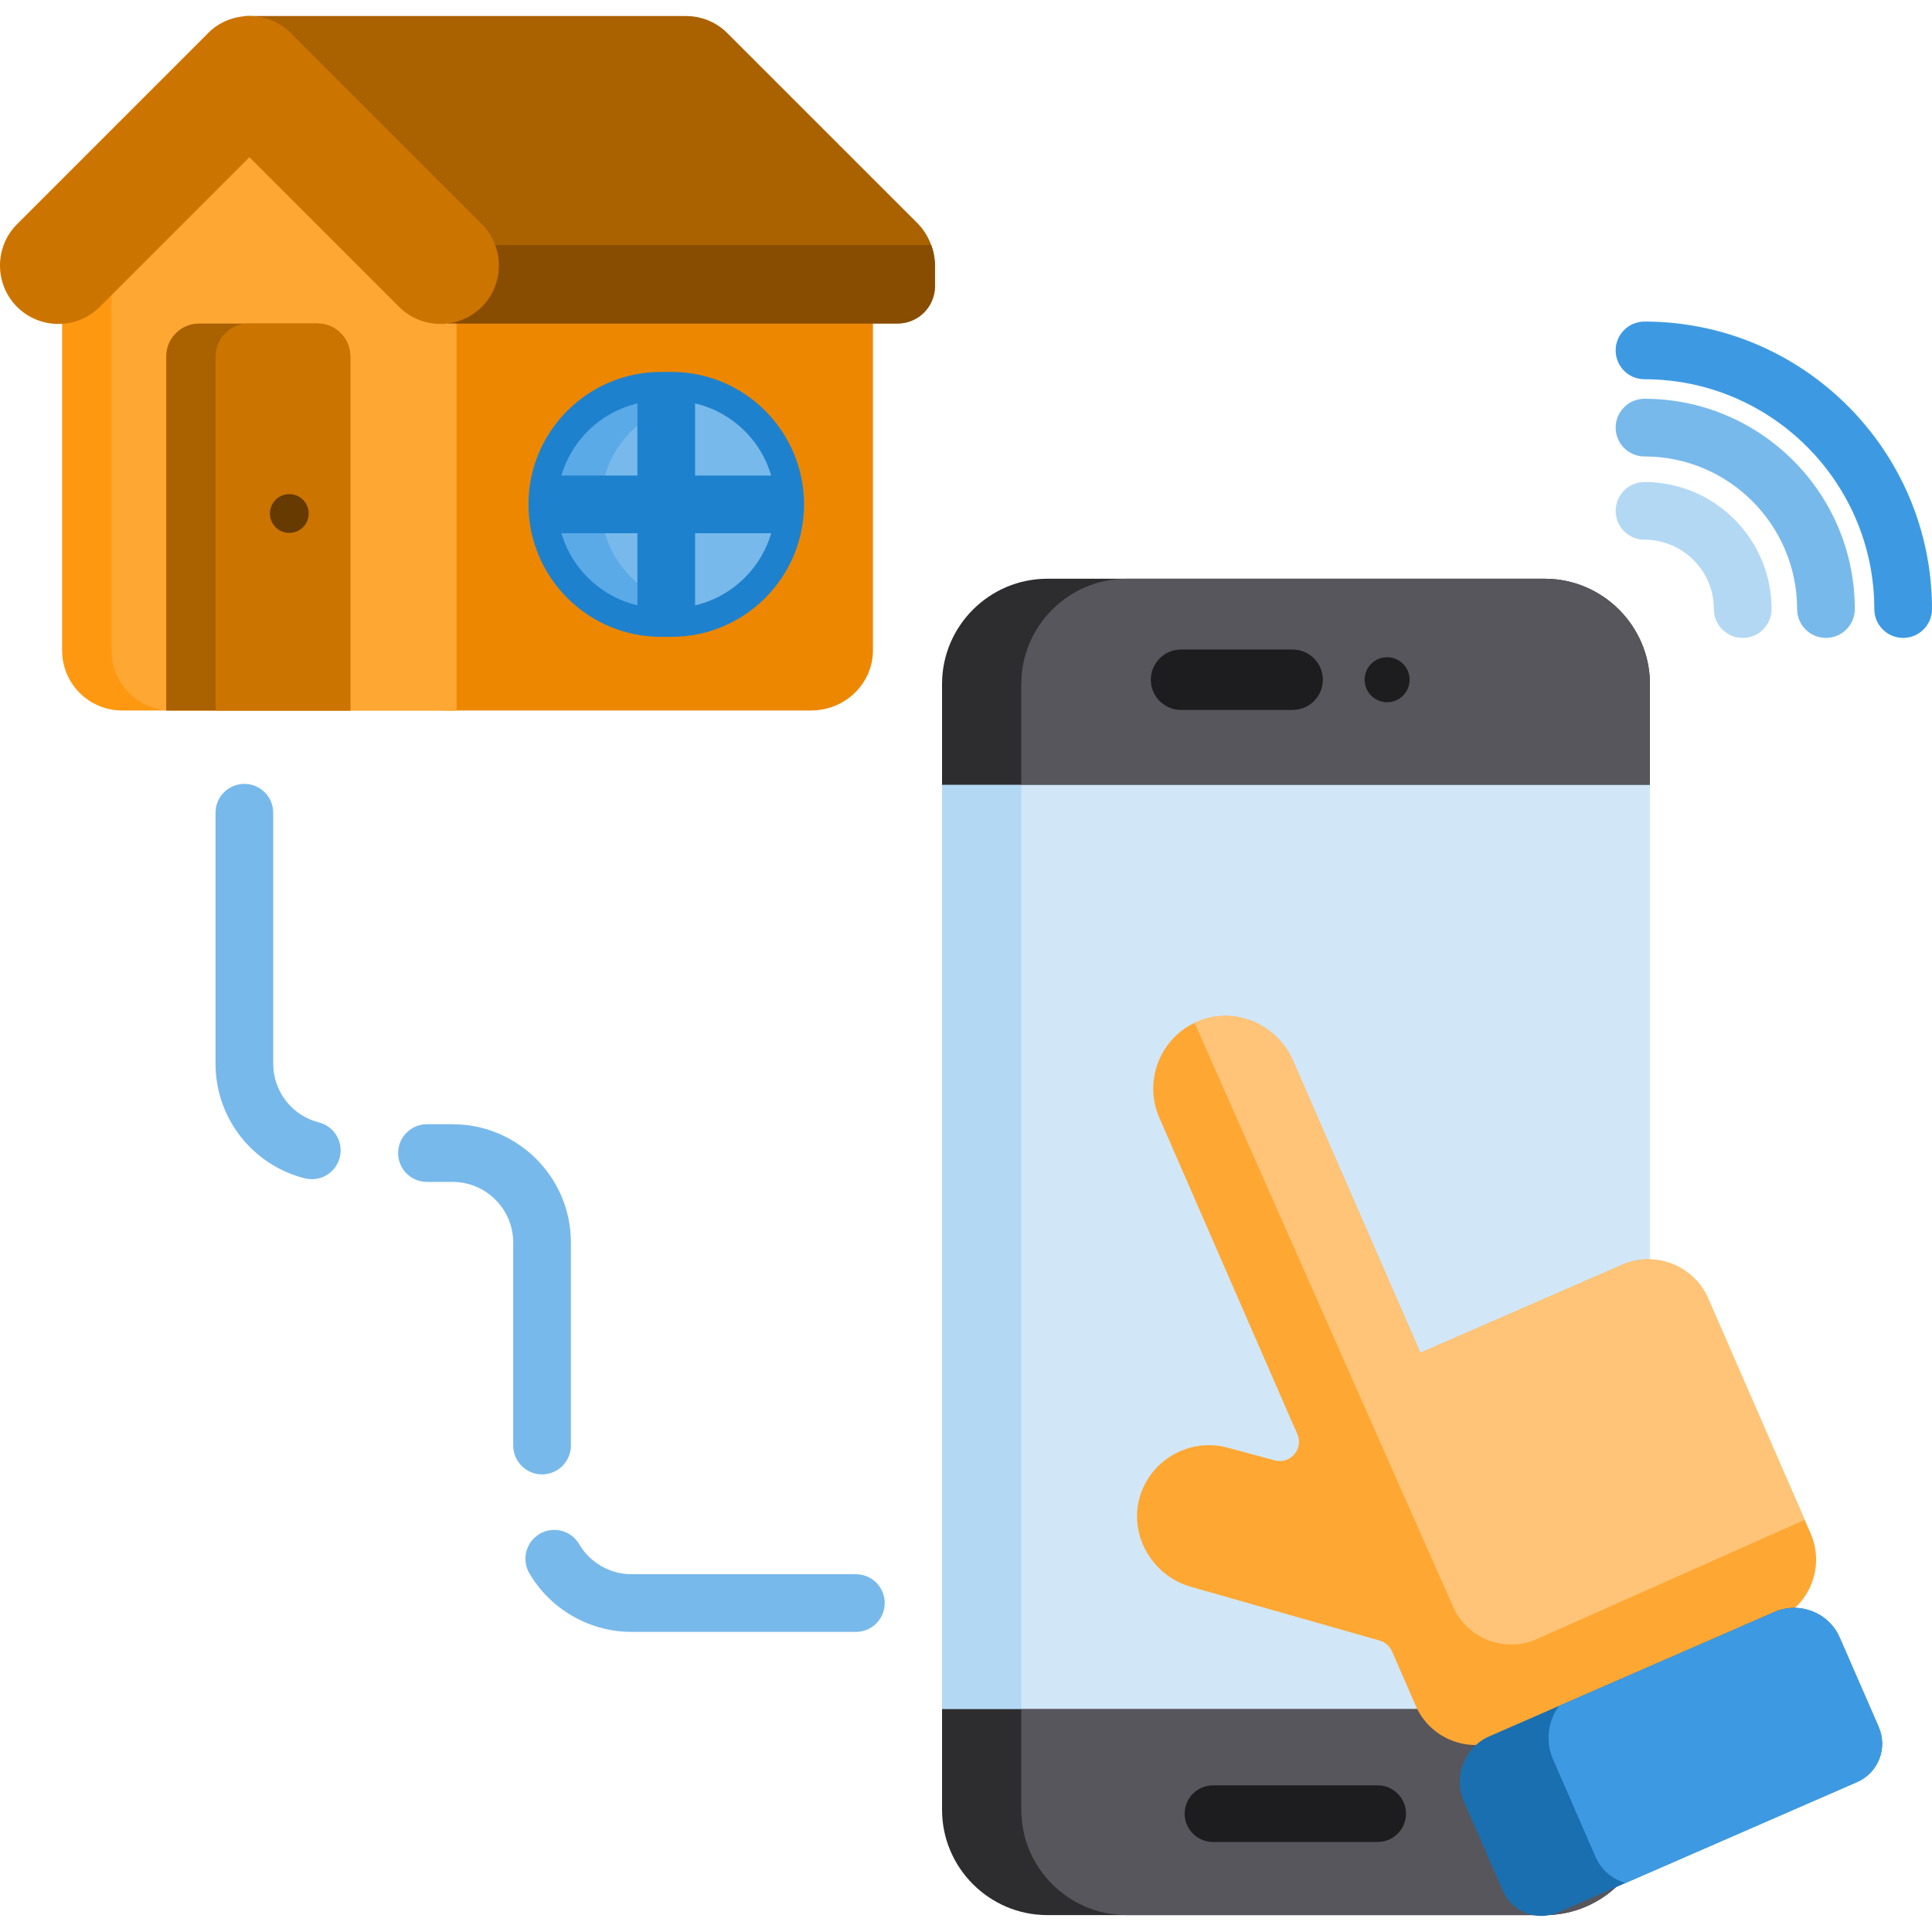 <?xml version="1.0" encoding="iso-8859-1"?>
<!-- Generator: Adobe Illustrator 19.0.0, SVG Export Plug-In . SVG Version: 6.00 Build 0)  -->
<svg version="1.1" id="Capa_1" xmlns="http://www.w3.org/2000/svg" xmlns:xlink="http://www.w3.org/1999/xlink" x="0px" y="0px"
	 viewBox="0 0 512 512" style="enable-background:new 0 0 512 512;" xml:space="preserve">
<path style="fill:#EE8700;" d="M117.618,69.486v118.8h97.291c9.068,0,16.42-7.121,16.42-15.905V69.486H117.618z"/>
<path style="fill:#FF9811;" d="M120.971,69.493v118.795H32.357c-8.786,0-15.9-7.114-15.9-15.911V69.493l52.247-52.268l6.554,6.554
	L120.971,69.493z"/>
<path style="fill:#B3D8F4;" d="M461.838,169.053c-4.223,0-7.644-3.422-7.644-7.644c0-10.138-8.248-18.385-18.384-18.385
	c-4.223,0-7.644-3.422-7.644-7.644s3.422-7.644,7.644-7.644c18.568,0,33.673,15.106,33.673,33.674
	C469.482,165.631,466.06,169.053,461.838,169.053z"/>
<path style="fill:#3D9AE2;" d="M504.356,169.053c-4.223,0-7.644-3.422-7.644-7.644c0-33.582-27.321-60.903-60.903-60.903
	c-4.223,0-7.644-3.422-7.644-7.644s3.422-7.644,7.644-7.644c42.013,0,76.192,34.179,76.192,76.192
	C512,165.631,508.578,169.053,504.356,169.053z"/>
<path style="fill:#78B9EB;" d="M483.897,169.053c-4.223,0-7.644-3.422-7.644-7.644c0-22.301-18.143-40.444-40.444-40.444
	c-4.223,0-7.644-3.422-7.644-7.644s3.422-7.644,7.644-7.644c30.731,0,55.733,25.001,55.733,55.733
	C491.542,165.631,488.119,169.053,483.897,169.053z"/>
<path style="fill:#2D2D30;" d="M437.244,181.245v298.398c0,15.33-12.544,27.874-27.874,27.874H277.526
	c-15.33,0-27.874-12.544-27.874-27.874V181.245c0-15.33,12.544-27.874,27.874-27.874h131.843
	C424.699,153.371,437.244,165.915,437.244,181.245z"/>
<path style="fill:#57565C;" d="M437.244,181.245v298.398c0,15.33-12.544,27.874-27.874,27.874H298.527
	c-15.33,0-27.874-12.544-27.874-27.874V181.245c0-15.33,12.544-27.874,27.874-27.874H409.37
	C424.699,153.371,437.244,165.915,437.244,181.245z"/>
<rect x="249.658" y="208.021" style="fill:#D1E7F8;" width="187.594" height="244.856"/>
<rect x="249.658" y="208.021" style="fill:#B3D8F4;" width="21" height="244.856"/>
<g>
	<path style="fill:#1D1D1F;" d="M342.56,188.139h-29.574c-4.421,0-8.004-3.584-8.004-8.004c0-4.421,3.584-8.004,8.004-8.004h29.574
		c4.421,0,8.004,3.584,8.004,8.004C350.563,184.555,346.981,188.139,342.56,188.139z"/>
	<circle style="fill:#1D1D1F;" cx="367.596" cy="180.134" r="5.963"/>
	<path style="fill:#1D1D1F;" d="M365.098,488.145h-43.645c-4.144,0-7.504-3.359-7.504-7.504s3.359-7.504,7.504-7.504h43.645
		c4.144,0,7.504,3.359,7.504,7.504C372.601,484.785,369.241,488.145,365.098,488.145z"/>
</g>
<path style="fill:#FFA733;" d="M470.916,429.214l-72.955,31.804c-8.715,3.801-18.961-0.225-22.762-8.939l-6.293-14.436
	c-0.613-1.399-1.808-2.452-3.279-2.871l-50.071-14.262c-10.216-2.912-16.51-13.752-13.465-23.927
	c2.983-9.941,13.486-15.723,23.488-12.873l12.219,3.3c3.402,0.919,6.447-1.747,6.447-4.904c0-0.675-0.143-1.369-0.439-2.054
	c-0.163-0.358-0.307-0.726-0.439-1.094c-0.173-0.348-0.348-0.705-0.511-1.062l-35.646-81.752
	c-4.138-9.502,0.071-20.637,9.358-25.072c0.665-0.317,1.348-0.602,2.064-0.848c9.552-3.269,19.994,1.635,24.029,10.891
	l33.745,77.389l53.514-23.334c8.715-3.801,18.951,0.224,22.752,8.94l25.582,58.662l1.604,3.677
	C483.647,415.177,479.631,425.413,470.916,429.214z"/>
<path style="fill:#1A6FB0;" d="M492.146,472.256l-61.32,26.736l-17.96,7.836c-5.619,2.442-12.148-0.122-14.6-5.731l-10.329-23.702
	c-2.881-6.62,0.163-14.385,6.784-17.266l18.42-8.04l57.13-24.908c6.62-2.881,14.385,0.173,17.266,6.783l10.339,23.702
	C500.32,463.276,497.755,469.814,492.146,472.256z"/>
<path style="fill:#3D9AE2;" d="M492.146,472.256l-61.32,26.736c-3.433-0.919-6.426-3.331-7.958-6.845l-11.289-25.898
	c-2.095-4.802-1.318-10.175,1.564-14.16l57.13-24.908c6.62-2.881,14.385,0.173,17.266,6.783l10.339,23.702
	C500.32,463.276,497.755,469.814,492.146,472.256z"/>
<path style="fill:#FFC477;" d="M478.252,402.775l-70.913,31.568c-8.531,3.791-18.522-0.051-22.292-8.582l-68.481-154.688
	c0.665-0.317,1.348-0.602,2.064-0.848c9.553-3.269,19.994,1.635,24.029,10.891l33.745,77.389l53.514-23.334
	c8.715-3.801,18.951,0.224,22.752,8.94L478.252,402.775z"/>
<path style="fill:#AA6100;" d="M247.777,70.553v5.259c0,5.473-4.434,9.917-9.907,9.917H118.8L97.498,64.948l-32.84-32.045
	l0.224-28.651H181.78c3.975,0,7.95,1.498,10.957,4.515l50.647,50.637c1.508,1.621,2.66,3.506,3.394,5.545
	C247.441,66.731,247.777,68.627,247.777,70.553z"/>
<path style="fill:#1E81CE;" d="M177.975,168.769h-2.824c-19.356,0-35.103-15.747-35.103-35.102s15.748-35.102,35.103-35.102h2.824
	c19.356,0,35.102,15.747,35.102,35.102S197.331,168.769,177.975,168.769z"/>
<path style="fill:#5AAAE7;" d="M205.437,133.666c0,7.553-3.088,14.412-8.073,19.396c-3.761,3.761-8.603,6.442-14.005,7.522
	c-0.347,0.071-0.693,0.133-1.04,0.183c-1.417,0.234-2.874,0.357-4.342,0.357h-2.823c-15.105,0-27.459-12.353-27.459-27.459
	c0-7.553,3.088-14.412,8.062-19.396c4.974-4.974,11.844-8.062,19.396-8.062h2.823c1.468,0,2.925,0.122,4.342,0.357
	c0.347,0.051,0.693,0.112,1.04,0.183C195.907,109.265,205.437,120.405,205.437,133.666z"/>
<path style="fill:#78B9EB;" d="M205.437,133.666c0,7.553-3.088,14.412-8.073,19.396c-3.761,3.761-8.603,6.442-14.005,7.522
	c-0.347,0.071-0.693,0.133-1.04,0.183c-13.036-2.11-23.076-13.485-23.076-27.102c0-7.553,3.088-14.412,8.062-19.396
	c3.995-3.995,9.204-6.768,15.014-7.706c0.347,0.051,0.693,0.112,1.04,0.183C195.907,109.265,205.437,120.405,205.437,133.666z"/>
<path style="fill:#1E81CE;" d="M204.975,126.023h-20.767v-18.714c0-4.223-3.423-7.644-7.644-7.644s-7.644,3.422-7.644,7.644v18.714
	h-19.578c-4.222,0-7.644,3.422-7.644,7.644c0,4.223,3.423,7.644,7.644,7.644h19.578v19.509c0,4.223,3.423,7.644,7.644,7.644
	c4.222,0,7.644-3.422,7.644-7.644v-19.509h20.767c4.222,0,7.644-3.422,7.644-7.644C212.62,129.444,209.197,126.023,204.975,126.023z
	"/>
<path style="fill:#FFA733;" d="M120.971,69.493v118.795H45.444c-8.786,0-15.9-7.114-15.9-15.911V69.493L75.257,23.78L120.971,69.493
	z"/>
<path style="fill:#78B9EB;" d="M226.813,432.469h-59.456c-11.09-0.001-21.462-5.95-27.068-15.525
	c-2.133-3.643-0.909-8.326,2.734-10.46c3.641-2.134,8.325-0.911,10.46,2.734c2.875,4.911,8.193,7.962,13.876,7.963h59.456
	c4.222,0,7.644,3.422,7.644,7.644C234.458,429.048,231.035,432.469,226.813,432.469z M143.65,390.726
	c-4.222,0-7.644-3.422-7.644-7.644v-53.8c0-8.855-7.205-16.061-16.061-16.061h-6.798c-4.222,0-7.644-3.422-7.644-7.644
	c0-4.223,3.423-7.644,7.644-7.644h6.798c17.287,0,31.35,14.064,31.35,31.35v53.799C151.294,387.303,147.871,390.726,143.65,390.726z
	 M82.635,312.501c-0.621,0-1.252-0.076-1.882-0.235c-13.919-3.524-23.64-16.022-23.64-30.392v-66.494
	c0-4.223,3.423-7.644,7.644-7.644c4.222,0,7.644,3.422,7.644,7.644v66.494c0,7.365,4.977,13.768,12.103,15.571
	c4.093,1.037,6.571,5.194,5.535,9.286C89.164,310.193,86.051,312.501,82.635,312.501z"/>
<path style="fill:#AA6100;" d="M92.829,94.425v93.863H44.048V94.425c0-4.77,3.904-8.684,8.684-8.684h31.414
	C88.926,85.74,92.829,89.654,92.829,94.425z"/>
<path style="fill:#CC7400;" d="M92.829,94.425v93.863H57.135V94.425c0-4.77,3.914-8.684,8.684-8.684h18.326
	C88.926,85.74,92.829,89.654,92.829,94.425z"/>
<circle style="fill:#663A00;" cx="76.669" cy="136.082" r="5.137"/>
<path style="fill:#884D00;" d="M247.777,70.553v5.259c0,5.473-4.434,9.917-9.907,9.917H118.8L97.498,64.948h149.281
	C247.441,66.731,247.777,68.627,247.777,70.553z"/>
<path style="fill:#CC7400;" d="M127.689,59.407L77.343,9.061c-0.091-0.096-0.17-0.199-0.264-0.293l0,0
	c-3.017-3.017-6.996-4.523-10.973-4.52c-3.977-0.004-7.956,1.502-10.973,4.52l0,0c-0.094,0.094-0.173,0.197-0.264,0.293
	L4.521,59.407c-6.028,6.028-6.028,15.891,0,21.918l0,0c6.028,6.028,15.89,6.028,21.918,0L66.105,41.66l39.665,39.665
	c6.028,6.028,15.891,6.028,21.918,0l0,0C133.716,75.298,133.716,65.435,127.689,59.407z"/>
<g>
</g>
<g>
</g>
<g>
</g>
<g>
</g>
<g>
</g>
<g>
</g>
<g>
</g>
<g>
</g>
<g>
</g>
<g>
</g>
<g>
</g>
<g>
</g>
<g>
</g>
<g>
</g>
<g>
</g>
</svg>

